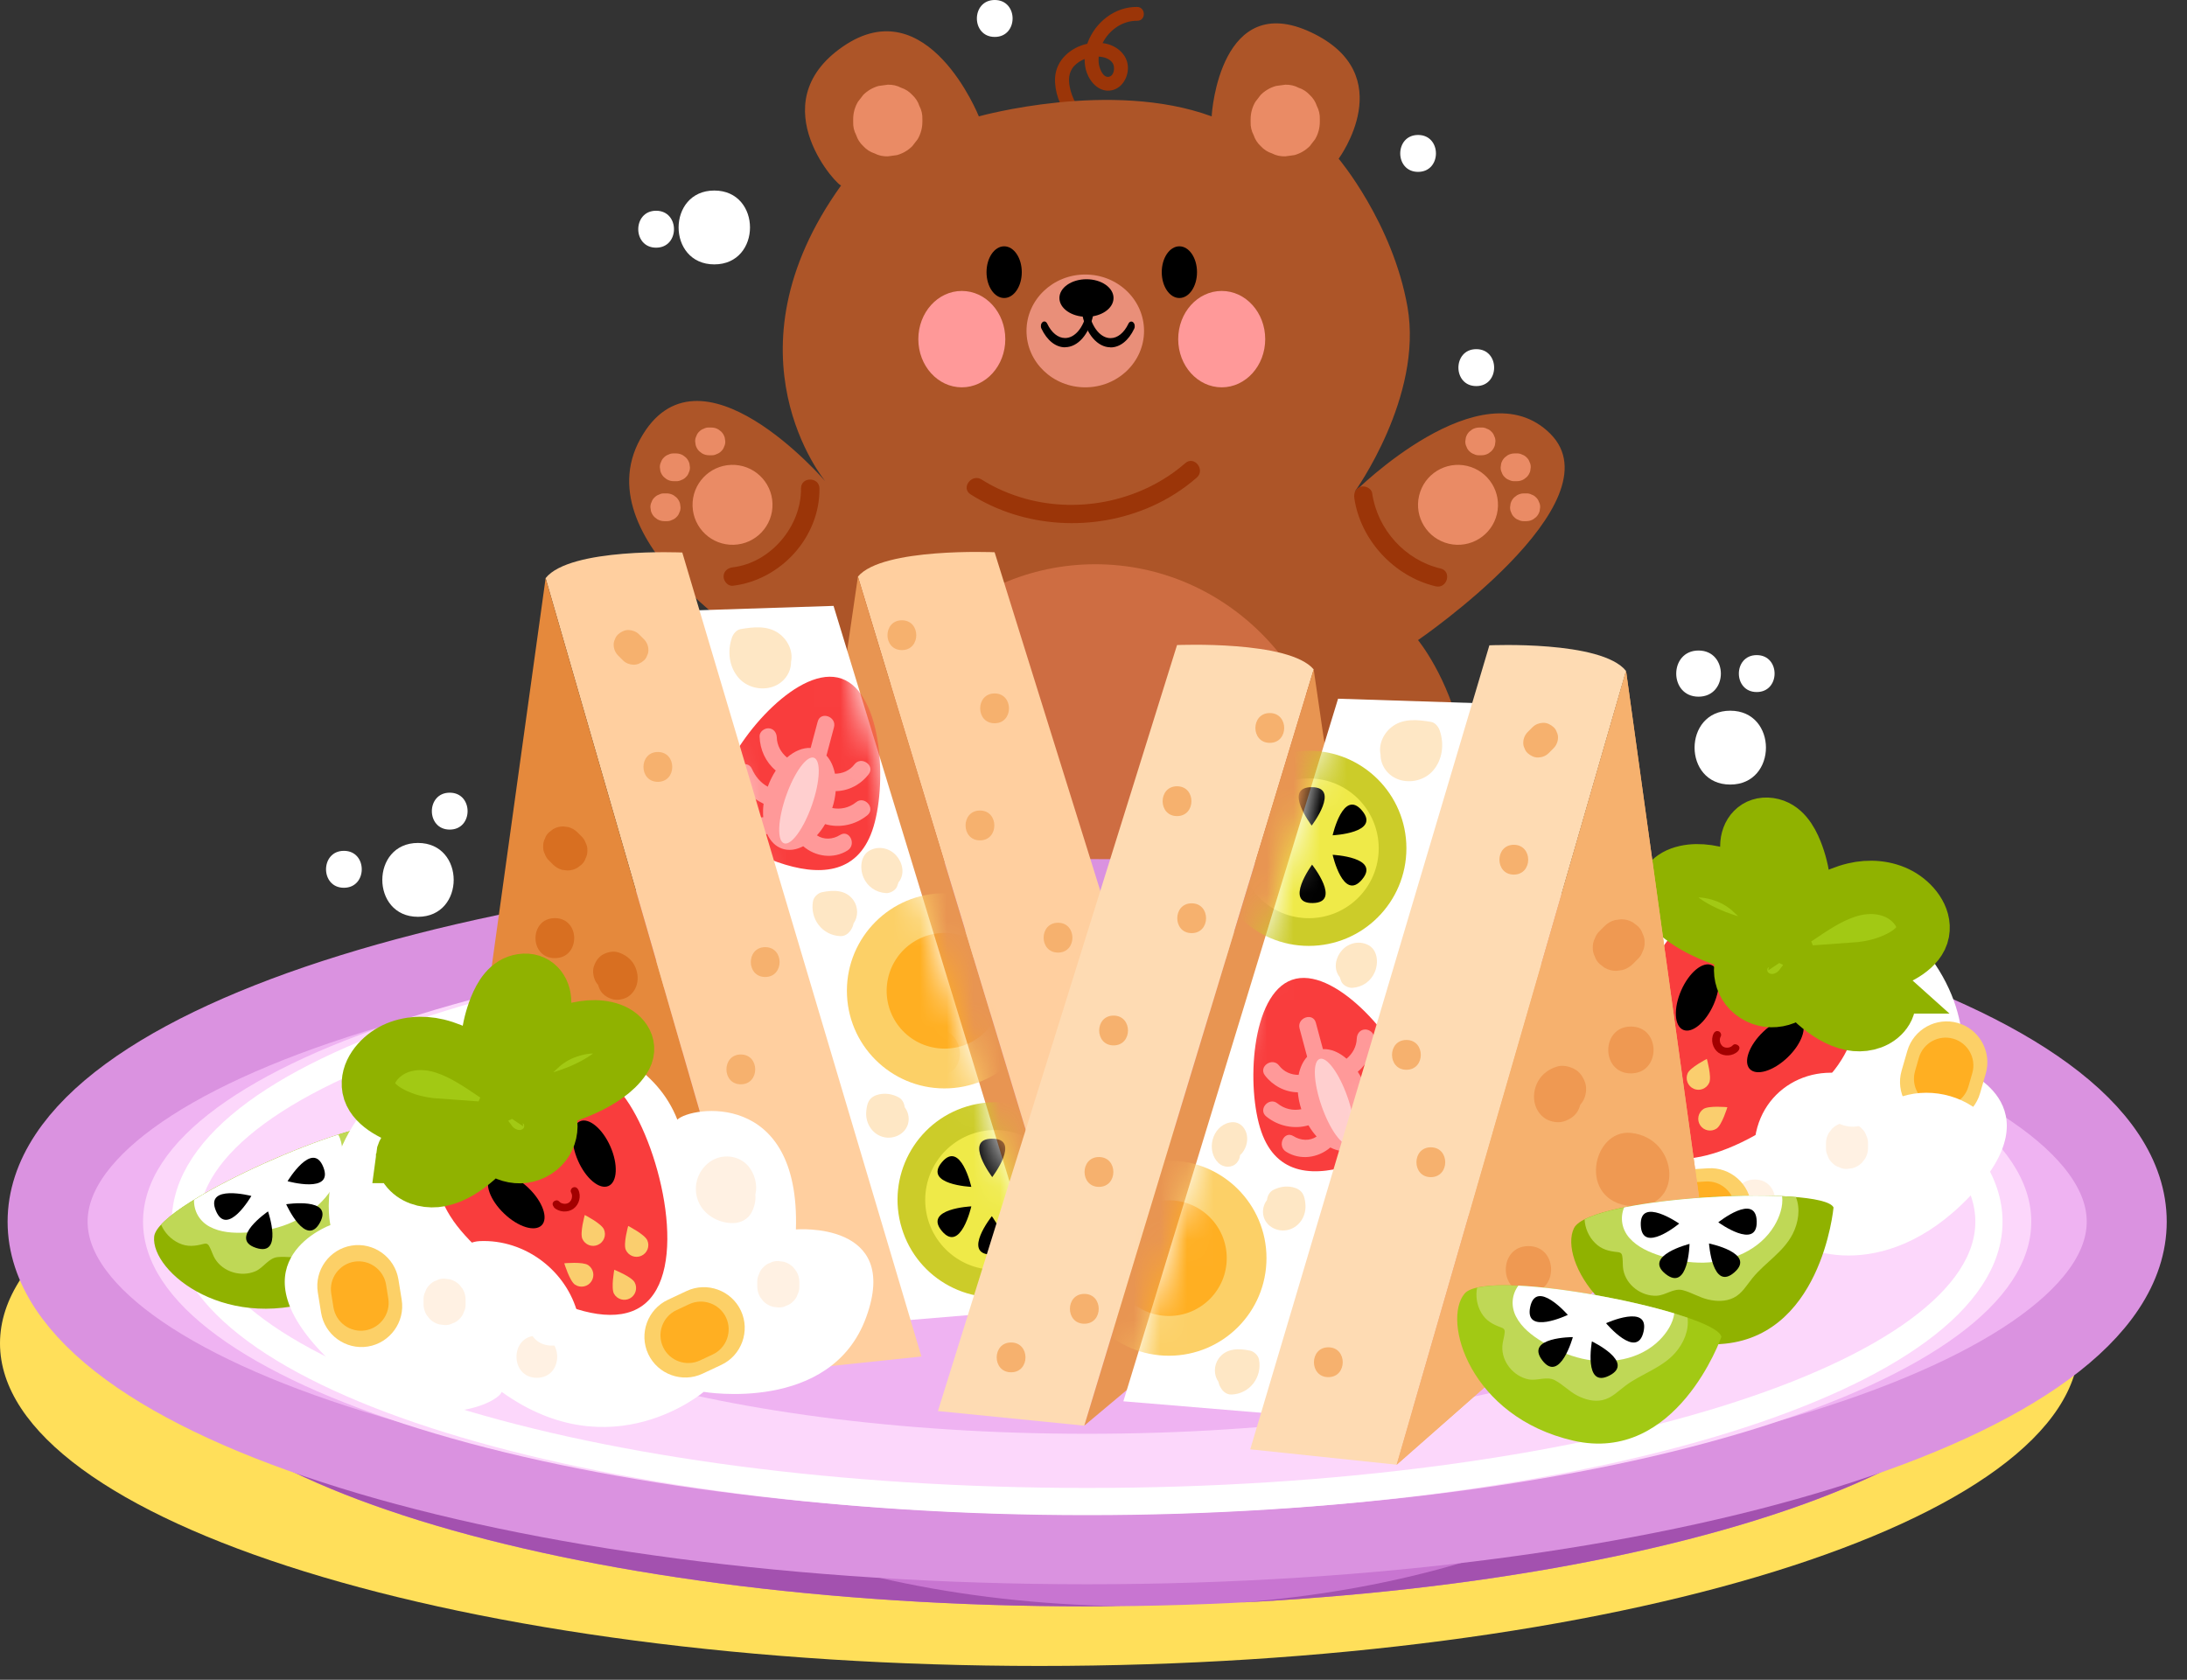 <svg width="82" height="63" viewBox="0 0 82 63" fill="none" xmlns="http://www.w3.org/2000/svg">
<rect x="0" y="0" width="82" height="63" fill="#333333" stroke="none"/>
<path d="M42.636 0.26C41.81 0.248 41.076 0.826 40.788 1.583C40.782 1.602 40.775 1.622 40.768 1.641C40.146 1.776 39.594 2.251 39.559 2.919C39.507 3.918 40.368 5.282 41.516 4.887C41.831 4.78 41.691 4.28 41.374 4.389C40.693 4.623 40.261 3.894 40.127 3.34C40.053 3.028 40.049 2.717 40.279 2.471C40.385 2.358 40.522 2.272 40.667 2.213C40.666 2.391 40.69 2.569 40.752 2.734C40.894 3.118 41.242 3.48 41.689 3.385C42.089 3.3 42.319 2.865 42.288 2.479C42.253 2.043 41.889 1.735 41.481 1.64C41.434 1.629 41.388 1.621 41.341 1.615C41.587 1.127 42.083 0.771 42.639 0.779C42.973 0.785 42.968 0.265 42.634 0.26H42.636ZM41.716 2.362C41.813 2.504 41.786 2.826 41.588 2.878C41.365 2.935 41.237 2.59 41.206 2.431C41.187 2.33 41.185 2.227 41.194 2.123C41.393 2.133 41.604 2.197 41.716 2.363V2.362Z" fill="#9B3508"/>
<path d="M28.965 24.602C28.965 24.602 21.822 20.435 24.005 16.467C26.188 12.499 30.948 18.055 30.948 18.055C30.948 18.055 26.981 13.294 31.544 6.944C31.544 7.143 28.437 3.923 31.61 1.742C34.785 -0.441 36.701 4.365 36.701 4.365C36.701 4.365 41.661 2.976 45.432 4.365C45.432 4.165 45.785 -0.375 49.157 1.212C52.529 2.8 50.192 5.952 50.192 5.952C50.192 5.952 52.215 8.351 52.772 11.507C53.367 14.88 50.788 18.451 50.788 18.451C50.788 18.451 55.549 13.691 58.128 16.268C60.708 18.848 53.168 24.007 53.168 24.007C53.168 24.007 57.732 29.562 52.376 36.109C47.019 42.657 32.337 38.886 29.361 36.109C26.385 33.333 26.186 28.371 28.965 24.602Z" fill="#AD5528"/>
<path d="M41.067 39.482C45.998 39.482 49.995 35.381 49.995 30.322C49.995 25.263 45.998 21.162 41.067 21.162C36.137 21.162 32.14 25.263 32.14 30.322C32.14 35.381 36.137 39.482 41.067 39.482Z" fill="#CE6D42"/>
<path d="M40.692 14.527C41.909 14.527 42.895 13.58 42.895 12.411C42.895 11.243 41.909 10.296 40.692 10.296C39.474 10.296 38.488 11.243 38.488 12.411C38.488 13.58 39.474 14.527 40.692 14.527Z" fill="#E98F79"/>
<path d="M41.751 11.177C41.751 11.567 41.298 11.882 40.737 11.882C40.176 11.882 39.722 11.567 39.722 11.177C39.722 10.788 40.176 10.473 40.737 10.473C41.298 10.473 41.751 10.788 41.751 11.177Z" fill="black"/>
<path d="M39.935 13.026C39.582 13.026 39.26 12.77 39.047 12.323C39.009 12.243 39.026 12.136 39.087 12.084C39.146 12.032 39.225 12.056 39.263 12.136C39.426 12.48 39.672 12.678 39.935 12.678C40.299 12.678 40.622 12.295 40.742 11.726C40.761 11.634 40.832 11.58 40.899 11.606C40.967 11.632 41.007 11.727 40.988 11.819C40.837 12.539 40.413 13.022 39.935 13.022V13.026Z" fill="black"/>
<path d="M41.637 13.026C41.157 13.026 40.735 12.543 40.584 11.823C40.565 11.731 40.605 11.636 40.673 11.61C40.74 11.584 40.811 11.638 40.832 11.729C40.951 12.299 41.275 12.682 41.639 12.682C41.902 12.682 42.146 12.484 42.31 12.14C42.348 12.058 42.428 12.036 42.487 12.088C42.547 12.14 42.565 12.247 42.527 12.327C42.316 12.773 41.992 13.03 41.639 13.03L41.637 13.026Z" fill="black"/>
<path d="M38.311 10.208C38.311 10.743 38.015 11.177 37.65 11.177C37.285 11.177 36.989 10.743 36.989 10.208C36.989 9.673 37.285 9.238 37.65 9.238C38.015 9.238 38.311 9.673 38.311 10.208Z" fill="black"/>
<path d="M36.062 14.527C36.963 14.527 37.693 13.718 37.693 12.72C37.693 11.721 36.963 10.912 36.062 10.912C35.162 10.912 34.432 11.721 34.432 12.72C34.432 13.718 35.162 14.527 36.062 14.527Z" fill="#FF9999"/>
<path d="M43.559 10.208C43.559 10.743 43.855 11.177 44.22 11.177C44.585 11.177 44.881 10.743 44.881 10.208C44.881 9.673 44.585 9.238 44.22 9.238C43.855 9.238 43.559 9.673 43.559 10.208Z" fill="black"/>
<path d="M45.807 14.527C46.708 14.527 47.438 13.718 47.438 12.72C47.438 11.721 46.708 10.912 45.807 10.912C44.907 10.912 44.176 11.721 44.176 12.72C44.176 13.718 44.907 14.527 45.807 14.527Z" fill="#FF9999"/>
<path d="M27.512 20.432C28.34 20.407 28.99 19.715 28.964 18.887C28.939 18.06 28.247 17.41 27.42 17.435C26.592 17.461 25.942 18.152 25.967 18.98C25.993 19.808 26.685 20.458 27.512 20.432Z" fill="#EA8B65"/>
<path d="M25.364 18.658L25.258 18.576C25.177 18.53 25.09 18.505 24.997 18.505H24.908C24.837 18.502 24.77 18.517 24.708 18.55C24.644 18.571 24.588 18.608 24.54 18.658C24.489 18.704 24.453 18.76 24.432 18.826C24.399 18.888 24.386 18.954 24.387 19.026C24.394 19.073 24.399 19.118 24.406 19.165C24.431 19.253 24.476 19.329 24.54 19.393L24.645 19.475C24.727 19.522 24.813 19.546 24.907 19.546H24.995C25.066 19.549 25.134 19.534 25.196 19.501C25.26 19.48 25.315 19.444 25.364 19.393C25.414 19.347 25.45 19.291 25.471 19.226C25.504 19.163 25.518 19.097 25.516 19.025C25.509 18.978 25.504 18.933 25.497 18.886C25.473 18.798 25.428 18.722 25.364 18.658Z" fill="#EA8B65"/>
<path d="M25.717 17.159L25.611 17.077C25.53 17.031 25.444 17.006 25.35 17.006H25.262C25.191 17.003 25.123 17.018 25.061 17.051C24.997 17.072 24.941 17.108 24.893 17.159C24.843 17.205 24.806 17.261 24.786 17.327C24.753 17.389 24.739 17.455 24.741 17.527C24.747 17.574 24.753 17.619 24.76 17.666C24.784 17.754 24.829 17.83 24.893 17.894L24.999 17.976C25.08 18.023 25.166 18.047 25.26 18.047H25.348C25.419 18.05 25.487 18.035 25.549 18.002C25.613 17.981 25.669 17.945 25.717 17.894C25.767 17.848 25.804 17.792 25.824 17.727C25.857 17.664 25.871 17.598 25.869 17.526C25.862 17.479 25.857 17.434 25.85 17.387C25.826 17.299 25.781 17.223 25.717 17.159Z" fill="#EA8B65"/>
<path d="M26.217 16.923C26.252 16.951 26.286 16.976 26.323 17.004C26.404 17.051 26.491 17.075 26.584 17.075H26.672C26.744 17.079 26.811 17.063 26.873 17.03C26.937 17.009 26.993 16.973 27.041 16.923C27.091 16.876 27.128 16.821 27.149 16.755C27.181 16.692 27.195 16.627 27.194 16.554C27.187 16.507 27.181 16.462 27.174 16.416C27.15 16.327 27.105 16.251 27.041 16.187C27.007 16.159 26.972 16.133 26.936 16.106C26.854 16.059 26.768 16.035 26.674 16.035H26.586C26.515 16.031 26.447 16.047 26.385 16.08C26.321 16.1 26.266 16.137 26.217 16.187C26.167 16.234 26.131 16.289 26.11 16.355C26.077 16.417 26.063 16.483 26.065 16.556C26.072 16.602 26.077 16.648 26.084 16.694C26.108 16.782 26.153 16.859 26.217 16.923Z" fill="#EA8B65"/>
<path d="M56.126 19.279C56.316 18.473 55.817 17.665 55.011 17.475C54.205 17.285 53.398 17.784 53.208 18.59C53.017 19.396 53.517 20.203 54.322 20.393C55.128 20.583 55.936 20.084 56.126 19.279Z" fill="#EA8B65"/>
<path d="M56.771 18.658L56.877 18.576C56.958 18.53 57.044 18.505 57.138 18.505H57.226C57.297 18.502 57.365 18.517 57.427 18.55C57.491 18.571 57.547 18.608 57.595 18.658C57.645 18.704 57.681 18.76 57.702 18.826C57.735 18.888 57.749 18.954 57.747 19.026C57.74 19.073 57.735 19.118 57.728 19.165C57.704 19.253 57.659 19.329 57.595 19.393L57.489 19.475C57.408 19.522 57.321 19.546 57.228 19.546H57.14C57.069 19.549 57.001 19.534 56.939 19.501C56.875 19.48 56.819 19.444 56.771 19.393C56.721 19.347 56.684 19.291 56.664 19.226C56.631 19.163 56.617 19.097 56.619 19.025C56.626 18.978 56.631 18.933 56.638 18.886C56.662 18.798 56.707 18.722 56.771 18.658Z" fill="#EA8B65"/>
<path d="M56.418 17.159L56.523 17.077C56.605 17.031 56.691 17.006 56.785 17.006H56.873C56.944 17.003 57.012 17.018 57.074 17.051C57.138 17.072 57.193 17.108 57.242 17.159C57.292 17.205 57.328 17.261 57.349 17.327C57.382 17.389 57.396 17.455 57.394 17.527C57.387 17.574 57.382 17.619 57.375 17.666C57.351 17.754 57.306 17.83 57.242 17.894L57.136 17.976C57.055 18.023 56.968 18.047 56.875 18.047H56.787C56.716 18.05 56.648 18.035 56.586 18.002C56.522 17.981 56.466 17.945 56.418 17.894C56.368 17.848 56.331 17.792 56.31 17.727C56.278 17.664 56.264 17.598 56.266 17.526C56.272 17.479 56.278 17.434 56.285 17.387C56.309 17.299 56.354 17.223 56.418 17.159Z" fill="#EA8B65"/>
<path d="M55.917 16.923C55.883 16.951 55.848 16.976 55.812 17.004C55.73 17.051 55.644 17.075 55.55 17.075H55.462C55.391 17.079 55.324 17.063 55.261 17.03C55.197 17.009 55.142 16.973 55.093 16.923C55.043 16.876 55.007 16.821 54.986 16.755C54.953 16.692 54.939 16.627 54.941 16.554C54.948 16.507 54.953 16.462 54.96 16.416C54.984 16.327 55.029 16.251 55.093 16.187C55.128 16.159 55.163 16.133 55.199 16.106C55.28 16.059 55.367 16.035 55.46 16.035H55.549C55.62 16.031 55.687 16.047 55.749 16.08C55.814 16.1 55.869 16.137 55.917 16.187C55.968 16.234 56.004 16.289 56.025 16.355C56.058 16.417 56.072 16.483 56.07 16.556C56.063 16.602 56.058 16.648 56.051 16.694C56.026 16.782 55.981 16.859 55.917 16.923Z" fill="#EA8B65"/>
<path d="M34.472 3.975C34.42 3.814 34.33 3.676 34.203 3.558C34.086 3.432 33.947 3.342 33.786 3.29C33.632 3.208 33.464 3.172 33.286 3.177C33.172 3.193 33.056 3.208 32.941 3.224C32.721 3.286 32.531 3.397 32.368 3.558C32.301 3.646 32.233 3.733 32.166 3.821C32.048 4.024 31.989 4.242 31.989 4.477V4.566C31.982 4.744 32.02 4.912 32.102 5.066C32.154 5.227 32.244 5.365 32.37 5.483C32.488 5.61 32.626 5.7 32.787 5.752C32.941 5.833 33.109 5.869 33.288 5.864C33.402 5.848 33.518 5.833 33.632 5.817C33.852 5.755 34.042 5.644 34.205 5.483C34.273 5.395 34.34 5.308 34.408 5.22C34.525 5.018 34.584 4.799 34.584 4.564V4.476C34.591 4.297 34.553 4.129 34.472 3.975Z" fill="#EA8B65"/>
<path d="M49.374 3.975C49.322 3.814 49.232 3.676 49.105 3.558C48.988 3.432 48.849 3.342 48.688 3.29C48.534 3.208 48.366 3.172 48.188 3.177C48.074 3.193 47.958 3.208 47.843 3.224C47.623 3.286 47.433 3.397 47.27 3.558L47.068 3.821C46.95 4.024 46.891 4.242 46.891 4.477V4.566C46.884 4.744 46.922 4.912 47.004 5.066C47.056 5.227 47.146 5.365 47.272 5.483C47.39 5.61 47.528 5.7 47.689 5.752C47.843 5.833 48.011 5.869 48.19 5.864L48.534 5.817C48.754 5.755 48.944 5.644 49.107 5.483C49.175 5.395 49.242 5.308 49.31 5.22C49.427 5.018 49.486 4.799 49.486 4.564V4.476C49.493 4.297 49.455 4.129 49.374 3.975Z" fill="#EA8B65"/>
<path d="M44.44 17.371C42.833 18.775 40.507 19.273 38.453 18.706C37.873 18.545 37.314 18.308 36.805 17.985C36.431 17.748 36.016 18.302 36.391 18.541C38.4 19.814 41.01 19.957 43.176 18.993C43.791 18.72 44.365 18.356 44.871 17.913C45.207 17.62 44.776 17.077 44.44 17.371Z" fill="#9B3508"/>
<path d="M30.033 18.32C30.048 19.734 28.899 21.107 27.476 21.277C27.291 21.299 27.13 21.42 27.13 21.623C27.13 21.793 27.289 21.991 27.476 21.969C29.271 21.756 30.744 20.146 30.725 18.32C30.72 17.875 30.028 17.873 30.033 18.32Z" fill="#9B3508"/>
<path d="M54.015 21.323C52.677 21.006 51.645 19.855 51.448 18.496C51.422 18.311 51.186 18.209 51.022 18.254C50.823 18.309 50.753 18.494 50.779 18.68C51.008 20.26 52.28 21.624 53.83 21.99C54.263 22.092 54.448 21.425 54.013 21.321L54.015 21.323Z" fill="#9B3508"/>
<g style="mix-blend-mode:multiply">
<path d="M38.978 62.482C60.505 62.482 77.956 57.065 77.956 50.383C77.956 43.7 60.505 38.283 38.978 38.283C17.451 38.283 0 43.7 0 50.383C0 57.065 17.451 62.482 38.978 62.482Z" fill="#FFDF5A"/>
</g>
<path d="M40.763 60.247C60.313 60.247 76.162 55.327 76.162 49.257C76.162 43.188 60.313 38.268 40.763 38.268C21.212 38.268 5.363 43.188 5.363 49.257C5.363 55.327 21.212 60.247 40.763 60.247Z" fill="#C875D1"/>
<path d="M20 49.257C20 43.318 29.785 38.48 42.014 38.275C41.599 38.269 41.182 38.268 40.763 38.268C21.212 38.268 5.363 43.188 5.363 49.257C5.363 55.327 21.212 60.247 40.763 60.247C41.182 60.247 41.599 60.243 42.014 60.24C29.785 60.036 20 55.197 20 49.257Z" fill="#A351AF"/>
<path d="M46.553 38.415C57.38 39.274 65.642 43.801 65.642 49.258C65.642 54.714 57.382 59.241 46.553 60.1C63.349 59.241 76.164 54.714 76.164 49.258C76.164 43.801 63.349 39.274 46.553 38.415Z" fill="#A351AF"/>
<path d="M40.763 57.918C62.289 57.918 79.74 52.501 79.74 45.819C79.74 39.137 62.289 33.72 40.763 33.72C19.236 33.72 1.785 39.137 1.785 45.819C1.785 52.501 19.236 57.918 40.763 57.918Z" fill="#EFB3F2"/>
<path d="M40.763 57.918C62.289 57.918 79.74 52.501 79.74 45.819C79.74 39.137 62.289 33.72 40.763 33.72C19.236 33.72 1.785 39.137 1.785 45.819C1.785 52.501 19.236 57.918 40.763 57.918Z" stroke="#DA92E0" stroke-width="3" stroke-miterlimit="10"/>
<path d="M40.763 56.808C60.313 56.808 76.162 51.888 76.162 45.819C76.162 39.749 60.313 34.829 40.763 34.829C21.212 34.829 5.363 39.749 5.363 45.819C5.363 51.888 21.212 56.808 40.763 56.808Z" fill="#FCD7FB"/>
<path d="M40.763 53.775C54.917 53.775 66.391 50.213 66.391 45.819C66.391 41.425 54.917 37.862 40.763 37.862C26.608 37.862 15.134 41.425 15.134 45.819C15.134 50.213 26.608 53.775 40.763 53.775Z" fill="#EFB3F2"/>
<path d="M40.763 56.316C59.436 56.316 74.574 51.616 74.574 45.819C74.574 40.023 59.436 35.323 40.763 35.323C22.089 35.323 6.951 40.023 6.951 45.819C6.951 51.616 22.089 56.316 40.763 56.316Z" stroke="white" stroke-width="1.02" stroke-miterlimit="10"/>
<path d="M56.078 40.256C56.078 40.256 52.126 39.927 53.444 43.548C54.761 47.17 59.536 46.348 59.536 46.348C59.536 46.348 62.993 49.312 67.11 46.348C67.274 46.841 70.567 48.323 73.861 44.866C77.154 41.409 73.532 40.091 73.532 40.091C73.532 40.091 74.19 37.292 71.226 34.657C68.263 32.022 62.006 32.351 60.524 36.139C60.031 35.645 55.914 34.986 56.078 40.256Z" fill="white"/>
<path d="M68.927 39.926C70.26 38.024 69.225 36.41 67.435 35.155C65.643 33.902 63.774 33.481 62.442 35.384C61.109 37.286 60.062 41.872 61.854 43.127C63.645 44.381 67.596 41.829 68.929 39.926H68.927Z" fill="#F93D3D"/>
<path d="M70.487 37.016C70.191 36.75 69.857 36.526 69.499 36.353C69.891 36.325 70.281 36.261 70.658 36.139C71.193 35.964 71.978 35.579 72.09 34.965C72.199 34.373 71.723 33.819 71.242 33.552C70.717 33.263 70.087 33.218 69.511 33.356C68.813 33.524 68.198 33.912 67.608 34.309C67.722 33.507 67.636 32.683 67.333 31.925C67.156 31.482 66.871 30.995 66.353 30.921C65.83 30.845 65.498 31.234 65.496 31.733C65.496 32.079 65.565 32.43 65.607 32.775C65.636 33.01 65.664 33.244 65.693 33.479C65.39 33.196 65.03 32.974 64.636 32.837C64.13 32.66 63.51 32.576 62.996 32.763C62.51 32.941 62.198 33.408 62.518 33.885C62.844 34.369 63.417 34.717 63.934 34.961C64.478 35.218 65.058 35.385 65.64 35.536C65.136 35.969 65.127 36.81 65.678 37.257C66.28 37.742 67.101 37.537 67.527 36.966C67.641 37.234 67.837 37.465 68.062 37.66C68.444 37.993 68.91 38.304 69.414 38.403C69.819 38.483 70.281 38.396 70.582 38.1C70.735 37.951 70.851 37.74 70.825 37.52C70.799 37.307 70.636 37.153 70.484 37.016H70.487Z" fill="#A2C914"/>
<path d="M64.25 37.677C63.955 38.347 63.445 38.771 63.109 38.624C62.773 38.477 62.742 37.814 63.036 37.144C63.33 36.474 63.841 36.05 64.177 36.197C64.513 36.344 64.544 37.007 64.25 37.677Z" fill="black"/>
<path d="M67.025 39.658C66.497 40.165 65.863 40.361 65.609 40.096C65.356 39.831 65.579 39.206 66.107 38.701C66.635 38.193 67.269 37.998 67.523 38.263C67.776 38.528 67.553 39.152 67.025 39.658Z" fill="black"/>
<path d="M65.179 39.22C65.133 39.166 65.032 39.14 64.977 39.197C64.959 39.215 64.942 39.23 64.923 39.244C64.918 39.248 64.901 39.256 64.904 39.256C64.899 39.26 64.894 39.261 64.888 39.263C64.878 39.268 64.866 39.274 64.856 39.277C64.852 39.277 64.849 39.279 64.847 39.281C64.824 39.286 64.804 39.291 64.781 39.293C64.776 39.293 64.74 39.293 64.771 39.293C64.759 39.293 64.746 39.293 64.734 39.293C64.724 39.293 64.715 39.291 64.705 39.289C64.701 39.289 64.684 39.284 64.679 39.284C64.674 39.282 64.667 39.281 64.667 39.281C64.655 39.277 64.644 39.272 64.634 39.268C64.627 39.265 64.598 39.246 64.625 39.265C64.615 39.258 64.605 39.253 64.596 39.246C64.587 39.239 64.579 39.232 64.572 39.225C64.572 39.225 64.568 39.222 64.567 39.22C64.551 39.204 64.539 39.187 64.527 39.168C64.525 39.166 64.527 39.166 64.523 39.164C64.523 39.164 64.523 39.164 64.521 39.159C64.516 39.149 64.511 39.139 64.506 39.127C64.502 39.118 64.499 39.111 64.497 39.102C64.497 39.102 64.494 39.09 64.492 39.081C64.487 39.059 64.485 39.038 64.483 39.016C64.483 39.016 64.483 39.016 64.483 39.012C64.483 39 64.483 38.988 64.485 38.976C64.485 38.964 64.489 38.952 64.49 38.94C64.487 38.971 64.49 38.938 64.494 38.929C64.501 38.907 64.511 38.884 64.521 38.863C64.556 38.796 64.504 38.699 64.437 38.678C64.355 38.652 64.288 38.69 64.251 38.763C64.13 39.002 64.215 39.324 64.43 39.48C64.646 39.635 64.977 39.615 65.165 39.424C65.219 39.371 65.243 39.284 65.188 39.222L65.179 39.22Z" fill="#A30000"/>
<path d="M62.458 41.018C62.359 41.242 62.1 41.344 61.876 41.245C61.653 41.146 61.551 40.887 61.65 40.663C61.748 40.44 62.368 40.125 62.368 40.125C62.368 40.125 62.557 40.795 62.458 41.018Z" fill="#FACE6E"/>
<path d="M64.362 42.327C64.16 42.462 63.885 42.409 63.749 42.206C63.614 42.004 63.668 41.728 63.871 41.593C64.073 41.458 64.766 41.526 64.766 41.526C64.766 41.526 64.565 42.192 64.362 42.327Z" fill="#FACE6E"/>
<path d="M62.899 42.667C62.782 42.88 62.513 42.958 62.299 42.84C62.084 42.722 62.008 42.454 62.126 42.239C62.243 42.026 62.889 41.769 62.889 41.769C62.889 41.769 63.017 42.452 62.899 42.667Z" fill="#FACE6E"/>
<path d="M64.087 40.608C63.988 40.831 63.728 40.934 63.505 40.835C63.282 40.736 63.18 40.477 63.278 40.253C63.377 40.03 63.997 39.715 63.997 39.715C63.997 39.715 64.186 40.385 64.087 40.608Z" fill="#FACE6E"/>
<path d="M70.487 37.016C70.191 36.75 69.857 36.526 69.499 36.353C69.891 36.325 70.281 36.261 70.658 36.139C71.193 35.964 71.978 35.579 72.09 34.965C72.199 34.373 71.723 33.819 71.242 33.552C70.717 33.263 70.087 33.218 69.511 33.356C68.813 33.524 68.198 33.912 67.608 34.309C67.722 33.507 67.636 32.683 67.333 31.925C67.156 31.482 66.871 30.995 66.353 30.921C65.83 30.845 65.498 31.234 65.496 31.733C65.496 32.079 65.565 32.43 65.607 32.775C65.636 33.01 65.664 33.244 65.693 33.479C65.39 33.196 65.03 32.974 64.636 32.837C64.13 32.66 63.51 32.576 62.996 32.763C62.51 32.941 62.198 33.408 62.518 33.885C62.844 34.369 63.417 34.717 63.934 34.961C64.478 35.218 65.058 35.385 65.64 35.536C65.136 35.969 65.127 36.81 65.678 37.257C66.28 37.742 67.101 37.537 67.527 36.966C67.641 37.234 67.837 37.465 68.062 37.66C68.444 37.993 68.91 38.304 69.414 38.403C69.819 38.483 70.281 38.396 70.582 38.1C70.735 37.951 70.851 37.74 70.825 37.52C70.799 37.307 70.636 37.153 70.484 37.016H70.487Z" stroke="#90B200" stroke-width="2" stroke-miterlimit="10"/>
<path d="M57.46 41.926C57.429 41.827 57.374 41.742 57.297 41.671C57.226 41.593 57.142 41.54 57.043 41.509C56.949 41.459 56.847 41.436 56.738 41.441L56.529 41.469C56.395 41.507 56.279 41.575 56.181 41.671C56.139 41.725 56.098 41.779 56.058 41.831C55.987 41.954 55.95 42.087 55.95 42.229V42.393C55.947 42.502 55.97 42.603 56.018 42.698C56.049 42.797 56.105 42.882 56.181 42.953C56.252 43.03 56.337 43.084 56.435 43.115C56.529 43.165 56.631 43.188 56.74 43.183L56.949 43.155C57.083 43.117 57.199 43.049 57.297 42.953C57.339 42.899 57.38 42.845 57.42 42.793C57.491 42.67 57.528 42.537 57.528 42.395V42.231C57.531 42.121 57.509 42.021 57.46 41.926Z" fill="#FFF1E3"/>
<path d="M59.286 37.707C58.848 37.404 58.218 37.47 57.869 37.877C57.628 38.157 57.51 38.581 57.6 38.945C57.581 39.175 57.63 39.404 57.747 39.627C57.876 39.873 58.159 40.015 58.429 40.018C58.933 40.025 59.453 39.76 59.691 39.305C59.984 38.744 59.804 38.064 59.286 37.706V37.707Z" fill="#FFF1E3"/>
<path d="M69.973 42.584C69.942 42.485 69.886 42.401 69.81 42.33C69.739 42.252 69.654 42.198 69.556 42.167C69.462 42.117 69.36 42.094 69.251 42.099C69.182 42.108 69.111 42.118 69.042 42.127C68.908 42.165 68.792 42.233 68.694 42.33C68.652 42.383 68.611 42.437 68.571 42.489C68.5 42.612 68.463 42.745 68.463 42.887V43.051C68.46 43.161 68.483 43.261 68.531 43.356C68.562 43.455 68.618 43.54 68.694 43.611C68.765 43.689 68.85 43.742 68.948 43.773C69.042 43.824 69.144 43.846 69.253 43.841C69.322 43.832 69.393 43.822 69.462 43.813C69.596 43.775 69.712 43.708 69.81 43.611C69.852 43.557 69.893 43.503 69.933 43.451C70.004 43.328 70.041 43.195 70.041 43.053V42.889C70.044 42.78 70.022 42.679 69.973 42.584Z" fill="#FFF1E3"/>
<path d="M65.794 44.238C64.778 44.238 64.776 45.819 65.794 45.819C66.812 45.819 66.812 44.238 65.794 44.238Z" fill="#FFF1E3"/>
<path d="M71.299 40.157L71.514 39.412C71.748 38.604 72.601 38.133 73.409 38.367C74.218 38.6 74.689 39.454 74.455 40.262L74.24 41.007C74.007 41.815 73.153 42.286 72.345 42.052C71.536 41.819 71.066 40.965 71.299 40.157Z" fill="#FCD067"/>
<path d="M71.803 40.174L71.948 39.668C72.108 39.118 72.688 38.798 73.238 38.957C73.788 39.116 74.109 39.696 73.95 40.247L73.804 40.752C73.645 41.303 73.065 41.623 72.514 41.464C71.964 41.304 71.644 40.724 71.803 40.174Z" fill="#FFAF22"/>
<path d="M63.268 43.865L64.04 43.817C64.88 43.763 65.612 44.407 65.664 45.248C65.718 46.088 65.074 46.82 64.232 46.872L63.46 46.921C62.621 46.974 61.888 46.33 61.836 45.489C61.783 44.649 62.427 43.917 63.268 43.865Z" fill="#FCD067"/>
<path d="M63.422 44.345L63.948 44.312C64.52 44.275 65.018 44.713 65.053 45.286C65.089 45.858 64.651 46.356 64.078 46.391L63.552 46.424C62.981 46.46 62.482 46.022 62.447 45.449C62.411 44.878 62.849 44.379 63.422 44.345Z" fill="#FFAF22"/>
<path d="M74.623 42.104C73.86 41.133 72.483 40.755 71.318 41.122C70.153 41.489 70.652 43.328 71.824 42.959C72.409 42.774 72.906 42.977 73.276 43.451C73.595 43.856 74.289 43.783 74.623 43.451C75.023 43.051 74.942 42.511 74.623 42.104Z" fill="white"/>
<path d="M69.923 40.503C67.974 39.66 65.835 40.863 65.773 43.055C65.739 44.281 67.643 44.281 67.677 43.055C67.695 42.425 68.322 41.869 68.962 42.148C69.433 42.352 69.983 42.288 70.264 41.807C70.499 41.405 70.397 40.709 69.923 40.503Z" fill="white"/>
<path d="M14.642 42.281C13.981 41.62 5.912 45.058 5.78 46.38C5.649 47.703 8.557 50.083 12.262 48.629C15.965 47.175 14.642 42.281 14.642 42.281Z" fill="#90B200"/>
<path d="M6.04 45.93C6.168 46.231 6.409 46.486 6.712 46.626C7.03 46.773 7.307 46.738 7.634 46.653C7.782 46.615 7.82 46.683 7.88 46.809C7.943 46.939 7.984 47.081 8.059 47.206C8.36 47.706 9.042 47.907 9.573 47.68C9.885 47.547 10.062 47.185 10.411 47.148C10.749 47.114 11.088 47.192 11.428 47.148C11.749 47.107 12.072 46.998 12.298 46.755C12.546 46.492 12.593 46.138 12.707 45.81C12.951 45.106 13.457 44.505 13.545 43.745C13.6 43.278 13.498 42.755 13.178 42.403C10.989 43.009 7.079 44.804 6.038 45.93H6.04Z" fill="#BFD856"/>
<path d="M7.858 46.005C8.266 46.226 8.751 46.252 9.205 46.228C9.747 46.2 10.29 46.107 10.796 45.906C11.751 45.527 12.603 44.734 12.797 43.688C12.866 43.32 12.861 42.892 12.686 42.553C11.047 43.074 8.762 44.085 7.276 44.999C7.261 45.42 7.48 45.802 7.86 46.007L7.858 46.005Z" fill="white"/>
<path d="M10.782 44.301C10.782 44.301 11.717 42.75 12.122 43.77C12.527 44.791 10.782 44.301 10.782 44.301Z" fill="black"/>
<path d="M10.73 45.165C10.73 45.165 11.472 46.817 11.997 45.852C12.52 44.886 10.73 45.165 10.73 45.165Z" fill="black"/>
<path d="M10.05 45.434C10.05 45.434 10.638 47.148 9.596 46.801C8.554 46.457 10.05 45.434 10.05 45.434Z" fill="black"/>
<path d="M9.425 44.854C9.425 44.854 7.671 44.397 8.095 45.41C8.519 46.422 9.425 44.854 9.425 44.854Z" fill="black"/>
<path d="M32.167 21.626C33.081 20.528 37.292 20.712 37.292 20.712L46.257 49.441L40.768 49.99L32.167 21.626Z" fill="#FFCF9F"/>
<path d="M29.423 40.473L40.768 49.99L32.167 21.626L29.423 40.473Z" fill="#E89552"/>
<path d="M25.58 22.907L31.253 22.724L39.305 49.074L32.718 49.623L25.58 22.907Z" fill="white"/>
<path d="M39.67 34.608C40.389 34.608 40.39 35.727 39.67 35.727C38.95 35.727 38.95 34.608 39.67 34.608Z" fill="#F6B16E"/>
<path d="M37.292 26.008C38.01 26.008 38.012 27.126 37.292 27.126C36.571 27.126 36.571 26.008 37.292 26.008Z" fill="#F6B16E"/>
<path d="M33.816 23.264C34.534 23.264 34.536 24.382 33.816 24.382C33.095 24.382 33.095 23.264 33.816 23.264Z" fill="#F6B16E"/>
<path d="M36.743 30.399C37.461 30.399 37.463 31.518 36.743 31.518C36.023 31.518 36.023 30.399 36.743 30.399Z" fill="#F6B16E"/>
<path d="M34.927 39.845C34.939 39.952 34.982 40.058 35.058 40.141C35.235 40.335 35.555 40.316 35.735 40.141C36.213 39.68 35.983 38.758 35.316 38.621C35.096 38.576 34.903 38.654 34.776 38.841C34.569 39.149 34.658 39.601 34.927 39.845Z" fill="#FEE7C5"/>
<mask id="mask0_918_9320" style="mask-type:luminance" maskUnits="userSpaceOnUse" x="25" y="22" width="15" height="28">
<path d="M25.58 22.907L31.253 22.724L39.305 49.074L32.718 49.623L25.58 22.907Z" fill="white"/>
</mask>
<g mask="url(#mask0_918_9320)">
<path d="M27.105 29.199C26.532 30.842 27.605 31.794 29.151 32.334C30.697 32.874 32.131 32.796 32.704 31.153C33.277 29.51 33.1 25.992 31.554 25.452C30.008 24.912 27.68 27.556 27.105 29.199Z" fill="#F93D3D"/>
<path d="M27.649 30.242C27.884 30.566 28.234 30.712 28.617 30.649C28.604 30.49 28.608 30.32 28.63 30.145C28.177 29.926 27.822 29.586 27.614 29.122C27.445 28.741 28.028 28.459 28.196 28.842C28.32 29.121 28.518 29.358 28.786 29.505C28.868 29.283 28.97 29.079 29.087 28.899C28.707 28.579 28.494 28.12 28.48 27.616C28.475 27.441 28.662 27.305 28.824 27.315C29.013 27.327 29.12 27.485 29.125 27.66C29.134 27.956 29.283 28.226 29.508 28.411C29.789 28.169 30.099 28.037 30.395 28.052C30.483 27.722 30.571 27.391 30.659 27.062C30.767 26.661 31.378 26.875 31.27 27.275C31.175 27.63 31.082 27.983 30.987 28.338C31.142 28.508 31.251 28.743 31.305 29.018C31.589 29.018 31.857 28.904 32.037 28.669C32.288 28.34 32.823 28.705 32.569 29.038C32.275 29.424 31.817 29.666 31.334 29.671C31.317 29.877 31.274 30.092 31.205 30.306C31.518 30.367 31.837 30.299 32.098 30.088C32.422 29.829 32.842 30.319 32.517 30.58C32.07 30.94 31.482 31.067 30.936 30.909C30.845 31.067 30.741 31.207 30.63 31.33C30.89 31.506 31.229 31.484 31.497 31.316C31.85 31.094 32.127 31.679 31.778 31.897C31.248 32.23 30.575 32.133 30.116 31.738C29.851 31.877 29.574 31.916 29.321 31.828C29.074 31.742 28.885 31.546 28.764 31.281C28.16 31.407 27.517 31.167 27.152 30.663C26.91 30.329 27.399 29.905 27.644 30.244L27.649 30.242Z" fill="#FF9999"/>
<path d="M29.472 29.854C29.162 30.741 29.129 31.535 29.397 31.629C29.666 31.722 30.133 31.08 30.443 30.194C30.753 29.307 30.786 28.513 30.517 28.419C30.249 28.326 29.782 28.968 29.472 29.854Z" fill="#FFCFCF"/>
<path d="M35.586 40.817C37.605 40.721 39.165 39.008 39.069 36.989C38.974 34.97 37.26 33.41 35.241 33.505C33.222 33.6 31.663 35.314 31.758 37.333C31.853 39.352 33.567 40.912 35.586 40.817Z" fill="#FCD067"/>
<path d="M33.292 36.709C33.043 37.881 33.791 39.032 34.963 39.281C36.135 39.531 37.286 38.783 37.535 37.611C37.785 36.439 37.037 35.288 35.865 35.038C34.693 34.789 33.542 35.537 33.292 36.709Z" fill="#FFAF22"/>
<path d="M38.379 48.501C40.312 47.912 41.402 45.867 40.813 43.934C40.224 42 38.18 40.91 36.246 41.499C34.312 42.088 33.222 44.133 33.812 46.066C34.4 48 36.445 49.09 38.379 48.501Z" fill="#CCCC29"/>
<path d="M37.311 47.624C38.758 47.624 39.932 46.45 39.932 45.003C39.932 43.555 38.758 42.382 37.311 42.382C35.863 42.382 34.69 43.555 34.69 45.003C34.69 46.45 35.863 47.624 37.311 47.624Z" fill="#EFEA48"/>
<path d="M37.203 44.147C37.203 44.147 38.301 42.707 37.203 42.707C36.106 42.707 37.203 44.147 37.203 44.147Z" fill="black"/>
<path d="M36.419 44.514C36.419 44.514 34.61 44.431 35.315 43.59C36.019 42.748 36.419 44.514 36.419 44.514Z" fill="black"/>
<path d="M36.419 45.245C36.419 45.245 34.61 45.328 35.315 46.17C36.019 47.011 36.419 45.245 36.419 45.245Z" fill="black"/>
<path d="M37.188 45.613C37.188 45.613 38.258 47.076 37.16 47.054C36.062 47.033 37.188 45.613 37.188 45.613Z" fill="black"/>
</g>
<path d="M20.457 21.683C21.373 20.53 25.582 20.722 25.582 20.722L34.548 50.876L29.058 51.452L20.457 21.683Z" fill="#FFCF9F"/>
<path d="M17.712 41.465L29.058 51.452L20.458 21.683L17.712 41.465Z" fill="#E5893C"/>
<path d="M20.274 39.011C21.73 38.865 22.287 41.573 20.274 41.756C18.261 41.94 18.444 39.194 20.274 39.011Z" fill="#EF9952"/>
<path d="M24.117 43.255C25.248 43.255 25.249 45.012 24.117 45.012C22.985 45.012 22.985 43.255 24.117 43.255Z" fill="#EF9952"/>
<path d="M20.43 31.456C20.459 31.362 20.511 31.282 20.586 31.215L20.738 31.097C20.856 31.03 20.982 30.995 21.117 30.995C21.183 31.004 21.25 31.012 21.316 31.021C21.442 31.057 21.553 31.122 21.647 31.213C21.699 31.265 21.751 31.317 21.803 31.369C21.875 31.437 21.927 31.518 21.958 31.61C22.005 31.7 22.028 31.795 22.023 31.899C22.026 32.003 22.005 32.098 21.958 32.188C21.929 32.281 21.877 32.361 21.803 32.428C21.752 32.468 21.702 32.506 21.65 32.546C21.532 32.614 21.406 32.648 21.271 32.648L21.072 32.622C20.946 32.586 20.835 32.522 20.741 32.43C20.689 32.378 20.637 32.326 20.586 32.275C20.513 32.207 20.461 32.126 20.43 32.034C20.383 31.944 20.36 31.849 20.366 31.745C20.362 31.641 20.383 31.546 20.43 31.456Z" fill="#D86F21"/>
<path d="M22.267 36.245C22.326 36.064 22.438 35.889 22.611 35.797C22.784 35.705 22.997 35.658 23.189 35.721C23.437 35.802 23.648 35.955 23.778 36.185C23.904 36.412 23.948 36.696 23.87 36.947C23.813 37.13 23.693 37.296 23.525 37.395C23.364 37.488 23.127 37.528 22.947 37.471C22.765 37.412 22.59 37.3 22.499 37.127C22.466 37.066 22.442 37 22.422 36.934C22.393 36.901 22.365 36.865 22.341 36.825C22.248 36.664 22.208 36.427 22.265 36.247L22.267 36.245Z" fill="#D86F21"/>
<path d="M20.804 34.435C21.77 34.435 21.772 35.935 20.804 35.935C19.836 35.935 19.836 34.435 20.804 34.435Z" fill="#D86F21"/>
<path d="M31.619 47.052C32.337 47.052 32.339 48.17 31.619 48.17C30.898 48.17 30.898 47.052 31.619 47.052Z" fill="#F6B16E"/>
<path d="M27.777 39.549C28.495 39.549 28.497 40.667 27.777 40.667C27.057 40.667 27.057 39.549 27.777 39.549Z" fill="#F6B16E"/>
<path d="M28.691 35.523C29.41 35.523 29.411 36.642 28.691 36.642C27.971 36.642 27.971 35.523 28.691 35.523Z" fill="#F6B16E"/>
<path d="M23.058 23.974C23.08 23.904 23.119 23.844 23.174 23.794C23.281 23.697 23.42 23.624 23.569 23.629C23.718 23.636 23.856 23.686 23.963 23.794C24.024 23.854 24.084 23.915 24.147 23.977C24.249 24.079 24.311 24.228 24.311 24.372C24.315 24.448 24.297 24.521 24.263 24.587C24.24 24.656 24.202 24.716 24.147 24.767C24.04 24.863 23.901 24.936 23.752 24.931C23.603 24.924 23.465 24.874 23.357 24.767L23.174 24.583C23.072 24.481 23.009 24.332 23.009 24.188C23.006 24.112 23.023 24.04 23.058 23.974Z" fill="#F6B16E"/>
<path d="M24.666 28.204C25.385 28.204 25.386 29.323 24.666 29.323C23.946 29.323 23.946 28.204 24.666 28.204Z" fill="#F6B16E"/>
<path d="M40.768 45.049C41.486 45.049 41.488 46.167 40.768 46.167C40.048 46.167 40.048 45.049 40.768 45.049Z" fill="#F6B16E"/>
<path d="M43.514 46.868C44.232 46.868 44.234 47.986 43.514 47.986C42.793 47.986 42.793 46.868 43.514 46.868Z" fill="#F6B16E"/>
<path d="M40.219 39.914C40.938 39.914 40.939 41.032 40.219 41.032C39.499 41.032 39.499 39.914 40.219 39.914Z" fill="#F6B16E"/>
<path d="M27.438 23.928C27.488 23.779 27.606 23.622 27.772 23.594C28.243 23.514 28.762 23.455 29.181 23.741C29.524 23.975 29.747 24.406 29.66 24.823C29.662 25.242 29.384 25.621 28.968 25.759C28.523 25.908 27.997 25.775 27.689 25.419C27.337 25.01 27.268 24.432 27.438 23.93V23.928Z" fill="#FEE7C5"/>
<path d="M32.645 31.878C32.971 31.725 33.35 31.812 33.594 32.075C33.834 32.335 33.933 32.745 33.72 33.053C33.712 33.065 33.701 33.076 33.692 33.088C33.675 33.143 33.654 33.2 33.63 33.259C33.568 33.401 33.367 33.507 33.216 33.496C32.837 33.47 32.522 33.254 32.373 32.903C32.228 32.558 32.263 32.056 32.645 31.878Z" fill="#FEE7C5"/>
<path d="M32.481 41.662C32.496 41.536 32.514 41.403 32.579 41.292C32.662 41.15 32.813 41.075 32.969 41.042C33.22 40.992 33.459 41.034 33.685 41.15C33.822 41.219 33.904 41.371 33.919 41.52C34.018 41.655 34.075 41.818 34.07 41.988C34.056 42.481 33.54 42.77 33.092 42.637C32.676 42.514 32.432 42.086 32.482 41.664L32.481 41.662Z" fill="#FEE7C5"/>
<path d="M31.504 35.11C31.731 35.12 31.887 34.947 31.967 34.758C31.984 34.717 31.996 34.675 32.005 34.632C32.183 34.383 32.183 34.024 31.998 33.761C31.719 33.367 31.246 33.372 30.817 33.463C30.666 33.495 30.511 33.645 30.483 33.797C30.362 34.459 30.824 35.077 31.504 35.11Z" fill="#FEE7C5"/>
<path d="M49.256 25.107C48.34 24.01 44.132 24.193 44.132 24.193L35.166 52.922L40.655 53.471L49.256 25.107Z" fill="#FEDBB3"/>
<path d="M52 43.955L40.655 53.469L49.256 25.107L52 43.955Z" fill="#E89552"/>
<path d="M55.843 26.387L50.17 26.205L42.12 52.556L48.707 53.104L55.843 26.387Z" fill="white"/>
<path d="M41.753 38.09C41.034 38.09 41.033 39.208 41.753 39.208C42.473 39.208 42.473 38.09 41.753 38.09Z" fill="#F6B16E"/>
<path d="M44.132 29.489C43.413 29.489 43.411 30.608 44.132 30.608C44.852 30.608 44.852 29.489 44.132 29.489Z" fill="#F6B16E"/>
<path d="M47.61 26.743C46.891 26.743 46.889 27.861 47.61 27.861C48.33 27.861 48.33 26.743 47.61 26.743Z" fill="#F6B16E"/>
<path d="M44.68 33.879C43.962 33.879 43.96 34.997 44.68 34.997C45.401 34.997 45.401 33.879 44.68 33.879Z" fill="#F6B16E"/>
<path d="M46.647 42.32C46.521 42.133 46.327 42.055 46.107 42.1C45.44 42.239 45.21 43.162 45.688 43.62C45.868 43.795 46.188 43.814 46.365 43.62C46.441 43.537 46.486 43.432 46.496 43.324C46.765 43.078 46.857 42.628 46.647 42.32Z" fill="#FEE7C5"/>
<mask id="mask1_918_9320" style="mask-type:luminance" maskUnits="userSpaceOnUse" x="42" y="26" width="14" height="28">
<path d="M55.843 26.387L50.17 26.205L42.12 52.556L48.707 53.104L55.843 26.387Z" fill="white"/>
</mask>
<g mask="url(#mask1_918_9320)">
<path d="M52.893 40.495C53.466 42.138 52.393 43.09 50.847 43.63C49.301 44.17 47.867 44.092 47.294 42.449C46.721 40.806 46.898 37.288 48.444 36.748C49.99 36.208 52.318 38.852 52.893 40.495Z" fill="#F93D3D"/>
<path d="M52.348 41.538C52.112 41.862 51.763 42.008 51.38 41.945C51.392 41.786 51.389 41.616 51.366 41.441C51.82 41.221 52.175 40.882 52.382 40.418C52.552 40.037 51.968 39.755 51.801 40.138C51.676 40.416 51.479 40.654 51.21 40.801C51.129 40.579 51.027 40.375 50.909 40.195C51.29 39.875 51.503 39.416 51.517 38.912C51.522 38.737 51.335 38.6 51.172 38.611C50.983 38.623 50.876 38.781 50.871 38.955C50.862 39.251 50.713 39.522 50.488 39.707C50.208 39.464 49.898 39.333 49.602 39.348C49.514 39.018 49.425 38.687 49.337 38.358C49.23 37.956 48.619 38.171 48.726 38.571C48.821 38.926 48.915 39.279 49.01 39.634C48.854 39.804 48.745 40.039 48.691 40.314C48.407 40.314 48.139 40.2 47.959 39.965C47.708 39.636 47.173 40.001 47.428 40.333C47.722 40.719 48.179 40.962 48.662 40.967C48.679 41.173 48.722 41.388 48.792 41.602C48.478 41.663 48.16 41.595 47.898 41.384C47.575 41.125 47.154 41.614 47.48 41.876C47.926 42.236 48.515 42.362 49.06 42.205C49.152 42.362 49.256 42.503 49.367 42.626C49.107 42.802 48.767 42.78 48.499 42.612C48.146 42.39 47.869 42.975 48.219 43.195C48.748 43.528 49.422 43.431 49.881 43.036C50.145 43.174 50.422 43.214 50.675 43.126C50.923 43.039 51.112 42.844 51.233 42.579C51.837 42.705 52.479 42.465 52.844 41.961C53.087 41.627 52.597 41.203 52.353 41.542L52.348 41.538Z" fill="#FF9999"/>
<path d="M50.526 41.15C50.836 42.037 50.869 42.831 50.601 42.925C50.333 43.018 49.865 42.376 49.555 41.49C49.245 40.603 49.212 39.809 49.481 39.715C49.749 39.622 50.217 40.264 50.526 41.15Z" fill="#FFCFCF"/>
<path d="M43.827 50.847C45.848 50.847 47.486 49.208 47.486 47.187C47.486 45.166 45.848 43.527 43.827 43.527C41.806 43.527 40.167 45.166 40.167 47.187C40.167 49.208 41.806 50.847 43.827 50.847Z" fill="#FCD067"/>
<path d="M43.827 49.356C45.025 49.356 45.996 48.385 45.996 47.187C45.996 45.989 45.025 45.018 43.827 45.018C42.629 45.018 41.657 45.989 41.657 47.187C41.657 48.385 42.629 49.356 43.827 49.356Z" fill="#FFAF22"/>
<path d="M49.072 35.476C51.093 35.476 52.732 33.837 52.732 31.816C52.732 29.795 51.093 28.156 49.072 28.156C47.051 28.156 45.413 29.795 45.413 31.816C45.413 33.837 47.051 35.476 49.072 35.476Z" fill="#CCCC29"/>
<path d="M49.072 34.437C50.52 34.437 51.694 33.264 51.694 31.816C51.694 30.369 50.52 29.195 49.072 29.195C47.625 29.195 46.451 30.369 46.451 31.816C46.451 33.264 47.625 34.437 49.072 34.437Z" fill="#EFEA48"/>
<path d="M49.181 30.963C49.181 30.963 48.084 29.523 49.181 29.523C50.279 29.523 49.181 30.963 49.181 30.963Z" fill="black"/>
<path d="M49.966 31.328C49.966 31.328 51.775 31.244 51.07 30.403C50.365 29.562 49.966 31.328 49.966 31.328Z" fill="black"/>
<path d="M49.966 32.06C49.966 32.06 51.775 32.144 51.07 32.985C50.365 33.826 49.966 32.06 49.966 32.06Z" fill="black"/>
<path d="M49.195 32.429C49.195 32.429 48.125 33.892 49.223 33.869C50.321 33.848 49.195 32.429 49.195 32.429Z" fill="black"/>
</g>
<path d="M60.967 25.164C60.052 24.011 55.843 24.203 55.843 24.203L46.877 54.357L52.367 54.934L60.967 25.164Z" fill="#FEDBB3"/>
<path d="M63.711 44.946L52.367 54.934L60.968 25.164L63.711 44.946Z" fill="#F6B16E"/>
<path d="M63.711 44.946L52.367 54.934L60.968 25.164L63.711 44.946Z" fill="#F6B16E"/>
<path d="M61.149 42.49C59.693 42.345 59.136 45.052 61.149 45.236C63.163 45.419 62.979 42.673 61.149 42.49Z" fill="#EF9952"/>
<path d="M57.308 46.735C56.177 46.735 56.175 48.492 57.308 48.492C58.44 48.492 58.44 46.735 57.308 46.735Z" fill="#EF9952"/>
<path d="M61.587 35.015C61.553 34.906 61.492 34.812 61.405 34.733L61.227 34.596C61.09 34.516 60.943 34.477 60.784 34.477C60.706 34.487 60.628 34.497 60.55 34.508C60.401 34.549 60.271 34.625 60.162 34.733C60.102 34.793 60.041 34.854 59.979 34.916C59.894 34.996 59.833 35.089 59.797 35.199C59.742 35.302 59.717 35.417 59.721 35.536C59.716 35.657 59.742 35.77 59.797 35.874C59.832 35.983 59.892 36.076 59.979 36.156C60.038 36.201 60.096 36.248 60.157 36.293C60.294 36.372 60.441 36.412 60.6 36.412L60.834 36.381C60.983 36.339 61.113 36.263 61.222 36.156C61.282 36.095 61.343 36.035 61.405 35.972C61.49 35.893 61.551 35.799 61.587 35.69C61.642 35.586 61.667 35.472 61.663 35.352C61.669 35.231 61.642 35.119 61.587 35.015Z" fill="#EF9952"/>
<path d="M59.439 40.621C59.37 40.408 59.238 40.203 59.035 40.096C58.831 39.989 58.584 39.933 58.358 40.008C58.068 40.103 57.822 40.281 57.669 40.551C57.521 40.816 57.47 41.149 57.562 41.443C57.63 41.658 57.77 41.853 57.965 41.968C58.154 42.078 58.431 42.125 58.642 42.056C58.855 41.986 59.06 41.855 59.167 41.652C59.205 41.581 59.234 41.505 59.255 41.427C59.29 41.388 59.323 41.346 59.35 41.299C59.461 41.111 59.508 40.834 59.439 40.622V40.621Z" fill="#EF9952"/>
<path d="M61.149 38.501C60.019 38.501 60.017 40.258 61.149 40.258C62.282 40.258 62.282 38.501 61.149 38.501Z" fill="#EF9952"/>
<path d="M49.805 50.531C49.086 50.531 49.084 51.65 49.805 51.65C50.525 51.65 50.525 50.531 49.805 50.531Z" fill="#F6B16E"/>
<path d="M53.648 43.03C52.929 43.03 52.928 44.149 53.648 44.149C54.368 44.149 54.368 43.03 53.648 43.03Z" fill="#F6B16E"/>
<path d="M52.732 39.004C52.014 39.004 52.012 40.122 52.732 40.122C53.452 40.122 53.452 39.004 52.732 39.004Z" fill="#F6B16E"/>
<path d="M58.367 27.453C58.345 27.384 58.306 27.323 58.251 27.273C58.144 27.176 58.005 27.104 57.856 27.109C57.708 27.116 57.569 27.166 57.462 27.273C57.401 27.334 57.34 27.394 57.278 27.457C57.176 27.559 57.114 27.708 57.114 27.851C57.11 27.927 57.128 28 57.162 28.066C57.185 28.135 57.223 28.196 57.278 28.246C57.386 28.343 57.524 28.416 57.673 28.41C57.822 28.404 57.96 28.353 58.068 28.246L58.251 28.062C58.353 27.96 58.416 27.811 58.416 27.668C58.419 27.592 58.402 27.519 58.367 27.453Z" fill="#F6B16E"/>
<path d="M56.759 31.684C56.041 31.684 56.039 32.802 56.759 32.802C57.479 32.802 57.479 31.684 56.759 31.684Z" fill="#F6B16E"/>
<path d="M40.655 48.528C39.937 48.528 39.935 49.647 40.655 49.647C41.376 49.647 41.376 48.528 40.655 48.528Z" fill="#F6B16E"/>
<path d="M37.91 50.35C37.191 50.35 37.189 51.468 37.91 51.468C38.63 51.468 38.63 50.35 37.91 50.35Z" fill="#F6B16E"/>
<path d="M41.204 43.395C40.486 43.395 40.484 44.514 41.204 44.514C41.925 44.514 41.925 43.395 41.204 43.395Z" fill="#F6B16E"/>
<path d="M53.985 27.408C53.935 27.259 53.818 27.102 53.651 27.074C53.18 26.995 52.661 26.936 52.242 27.221C51.899 27.455 51.676 27.886 51.763 28.303C51.761 28.722 52.04 29.102 52.455 29.24C52.9 29.389 53.426 29.256 53.734 28.899C54.086 28.49 54.155 27.912 53.985 27.41V27.408Z" fill="#FEE7C5"/>
<path d="M51.276 35.431C50.951 35.278 50.572 35.365 50.327 35.628C50.087 35.888 49.988 36.298 50.201 36.606C50.21 36.618 50.22 36.629 50.229 36.641C50.246 36.696 50.267 36.753 50.291 36.812C50.353 36.954 50.554 37.059 50.705 37.049C51.084 37.023 51.399 36.807 51.548 36.455C51.693 36.111 51.659 35.609 51.276 35.431Z" fill="#FEE7C5"/>
<path d="M48.944 45.143C48.929 45.016 48.911 44.883 48.846 44.772C48.763 44.63 48.612 44.556 48.456 44.523C48.205 44.473 47.966 44.514 47.739 44.63C47.603 44.7 47.521 44.852 47.506 45.001C47.407 45.136 47.35 45.298 47.355 45.468C47.369 45.962 47.885 46.251 48.333 46.117C48.749 45.994 48.993 45.567 48.943 45.144L48.944 45.143Z" fill="#FEE7C5"/>
<path d="M47.206 50.99C47.178 50.838 47.021 50.687 46.872 50.656C46.444 50.566 45.972 50.559 45.691 50.954C45.506 51.217 45.506 51.574 45.684 51.825C45.693 51.868 45.705 51.909 45.722 51.951C45.802 52.141 45.956 52.315 46.185 52.302C46.867 52.27 47.327 51.65 47.206 50.99Z" fill="#FEE7C5"/>
<path d="M29.842 46.11C29.842 46.11 33.795 45.781 32.477 49.403C31.16 53.025 26.385 52.202 26.385 52.202C26.385 52.202 22.928 55.166 18.811 52.202C18.647 52.696 15.354 54.178 12.059 50.72C8.767 47.263 12.388 45.946 12.388 45.946C12.388 45.946 11.731 43.146 14.694 40.511C17.658 37.877 23.915 38.206 25.397 41.993C25.89 41.5 30.007 40.84 29.842 46.11Z" fill="white"/>
<path d="M16.995 45.781C15.662 43.878 16.697 42.265 18.487 41.01C20.279 39.756 22.149 39.336 23.48 41.238C24.813 43.141 25.86 47.727 24.069 48.982C22.277 50.235 18.326 47.684 16.993 45.781H16.995Z" fill="#F93D3D"/>
<path d="M21.673 43.534C21.967 44.204 22.478 44.628 22.814 44.481C23.149 44.334 23.181 43.67 22.886 43.001C22.592 42.331 22.081 41.906 21.745 42.054C21.41 42.201 21.378 42.864 21.673 43.534Z" fill="black"/>
<path d="M18.898 45.512C19.426 46.02 20.059 46.215 20.314 45.95C20.567 45.686 20.343 45.061 19.815 44.555C19.287 44.048 18.654 43.852 18.399 44.117C18.146 44.382 18.37 45.007 18.898 45.512Z" fill="black"/>
<path d="M20.765 45.279C20.954 45.469 21.287 45.49 21.501 45.334C21.718 45.178 21.802 44.856 21.68 44.617C21.643 44.545 21.576 44.507 21.494 44.533C21.425 44.555 21.375 44.65 21.41 44.718C21.42 44.739 21.43 44.761 21.437 44.784C21.439 44.791 21.444 44.823 21.441 44.794C21.441 44.806 21.444 44.818 21.446 44.83C21.446 44.843 21.446 44.855 21.448 44.867C21.448 44.868 21.448 44.868 21.448 44.87C21.444 44.893 21.442 44.913 21.439 44.936C21.439 44.943 21.432 44.957 21.434 44.957C21.43 44.965 21.429 44.972 21.425 44.981C21.42 44.991 21.415 45.004 21.41 45.014C21.408 45.017 21.408 45.019 21.408 45.019C21.408 45.019 21.408 45.019 21.404 45.023C21.392 45.04 21.378 45.057 21.364 45.074C21.363 45.076 21.361 45.078 21.359 45.08C21.351 45.087 21.344 45.093 21.335 45.1C21.325 45.107 21.314 45.112 21.306 45.119C21.333 45.1 21.306 45.119 21.297 45.123C21.287 45.128 21.274 45.132 21.264 45.135C21.264 45.135 21.257 45.137 21.252 45.139C21.247 45.139 21.23 45.144 21.226 45.144C21.216 45.144 21.207 45.145 21.197 45.147C21.184 45.147 21.172 45.147 21.16 45.147C21.191 45.147 21.155 45.147 21.15 45.147C21.127 45.145 21.105 45.14 21.084 45.135C21.081 45.135 21.079 45.133 21.075 45.132C21.065 45.128 21.053 45.123 21.043 45.118C21.037 45.116 21.032 45.112 21.027 45.111C21.029 45.111 21.011 45.102 21.008 45.099C20.989 45.085 20.97 45.069 20.954 45.052C20.897 44.995 20.798 45.021 20.752 45.074C20.696 45.139 20.721 45.223 20.774 45.277L20.765 45.279Z" fill="#A30000"/>
<path d="M23.463 46.874C23.562 47.097 23.821 47.199 24.045 47.1C24.268 47.002 24.37 46.742 24.271 46.519C24.173 46.295 23.553 45.98 23.553 45.98C23.553 45.98 23.364 46.65 23.463 46.874Z" fill="#FACE6E"/>
<path d="M21.56 48.182C21.763 48.317 22.038 48.263 22.173 48.06C22.308 47.858 22.255 47.583 22.052 47.448C21.849 47.313 21.157 47.38 21.157 47.38C21.157 47.38 21.358 48.047 21.56 48.182Z" fill="#FACE6E"/>
<path d="M23.021 48.522C23.139 48.734 23.407 48.812 23.622 48.695C23.835 48.577 23.913 48.309 23.795 48.094C23.678 47.881 23.032 47.623 23.032 47.623C23.032 47.623 22.904 48.307 23.021 48.522Z" fill="#FACE6E"/>
<path d="M21.835 46.463C21.934 46.686 22.194 46.788 22.417 46.689C22.64 46.591 22.743 46.331 22.644 46.108C22.545 45.884 21.925 45.569 21.925 45.569C21.925 45.569 21.737 46.239 21.835 46.463Z" fill="#FACE6E"/>
<path d="M15.092 43.373C15.067 43.593 15.183 43.804 15.335 43.953C15.636 44.249 16.098 44.335 16.503 44.256C17.007 44.157 17.475 43.846 17.855 43.513C18.081 43.318 18.276 43.087 18.39 42.819C18.816 43.39 19.637 43.594 20.239 43.11C20.792 42.665 20.783 41.822 20.277 41.389C20.859 41.238 21.439 41.07 21.983 40.814C22.5 40.57 23.073 40.222 23.399 39.737C23.721 39.26 23.409 38.792 22.921 38.616C22.407 38.429 21.787 38.513 21.282 38.69C20.887 38.828 20.527 39.048 20.224 39.332C20.253 39.097 20.281 38.863 20.31 38.628C20.352 38.285 20.421 37.934 20.421 37.586C20.421 37.087 20.089 36.696 19.564 36.774C19.047 36.848 18.763 37.334 18.584 37.778C18.281 38.536 18.195 39.36 18.309 40.161C17.719 39.765 17.104 39.377 16.407 39.209C15.83 39.071 15.2 39.116 14.675 39.405C14.194 39.672 13.718 40.226 13.827 40.818C13.94 41.432 14.726 41.816 15.259 41.991C15.636 42.114 16.026 42.178 16.419 42.206C16.06 42.381 15.726 42.602 15.43 42.869C15.28 43.006 15.115 43.158 15.089 43.373H15.092Z" fill="#A2C914"/>
<path d="M15.092 43.373C15.067 43.593 15.183 43.804 15.335 43.953C15.636 44.249 16.098 44.335 16.503 44.256C17.007 44.157 17.475 43.846 17.855 43.513C18.081 43.318 18.276 43.087 18.39 42.819C18.816 43.39 19.637 43.594 20.239 43.11C20.792 42.665 20.783 41.822 20.277 41.389C20.859 41.238 21.439 41.07 21.983 40.814C22.5 40.57 23.073 40.222 23.399 39.737C23.721 39.26 23.409 38.792 22.921 38.616C22.407 38.429 21.787 38.513 21.282 38.69C20.887 38.828 20.527 39.048 20.224 39.332C20.253 39.097 20.281 38.863 20.31 38.628C20.352 38.285 20.421 37.934 20.421 37.586C20.421 37.087 20.089 36.696 19.564 36.774C19.047 36.848 18.763 37.334 18.584 37.778C18.281 38.536 18.195 39.36 18.309 40.161C17.719 39.765 17.104 39.377 16.407 39.209C15.83 39.071 15.2 39.116 14.675 39.405C14.194 39.672 13.718 40.226 13.827 40.818C13.94 41.432 14.726 41.816 15.259 41.991C15.636 42.114 16.026 42.178 16.419 42.206C16.06 42.381 15.726 42.602 15.43 42.869C15.28 43.006 15.115 43.158 15.089 43.373H15.092Z" stroke="#90B200" stroke-width="2" stroke-miterlimit="10"/>
<path d="M28.461 47.78C28.492 47.682 28.547 47.597 28.624 47.526C28.695 47.448 28.779 47.394 28.878 47.363C28.972 47.313 29.074 47.291 29.183 47.296L29.392 47.323C29.526 47.361 29.642 47.429 29.74 47.526C29.782 47.58 29.823 47.633 29.863 47.685C29.934 47.808 29.971 47.941 29.971 48.083V48.248C29.974 48.357 29.951 48.457 29.903 48.553C29.872 48.651 29.817 48.736 29.74 48.807C29.669 48.885 29.584 48.938 29.486 48.97C29.392 49.02 29.29 49.042 29.181 49.037L28.972 49.01C28.838 48.971 28.722 48.904 28.624 48.807C28.582 48.753 28.541 48.7 28.501 48.648C28.43 48.525 28.393 48.392 28.393 48.249V48.085C28.39 47.976 28.413 47.876 28.461 47.78Z" fill="#FFF1E3"/>
<path d="M26.636 43.562C27.074 43.259 27.704 43.325 28.054 43.731C28.294 44.012 28.412 44.436 28.322 44.8C28.341 45.03 28.293 45.258 28.175 45.482C28.047 45.727 27.763 45.869 27.493 45.873C26.989 45.88 26.47 45.615 26.231 45.16C25.938 44.599 26.118 43.918 26.636 43.56V43.562Z" fill="#FFF1E3"/>
<path d="M15.948 48.441C15.979 48.342 16.034 48.257 16.11 48.186C16.181 48.108 16.266 48.054 16.365 48.023C16.458 47.973 16.561 47.951 16.67 47.956C16.739 47.965 16.81 47.975 16.879 47.983C17.012 48.022 17.128 48.089 17.227 48.186C17.269 48.24 17.31 48.293 17.35 48.345C17.421 48.468 17.457 48.602 17.457 48.743V48.908C17.461 49.017 17.438 49.117 17.39 49.213C17.359 49.311 17.303 49.396 17.227 49.467C17.156 49.545 17.071 49.599 16.973 49.63C16.879 49.68 16.777 49.703 16.668 49.697C16.599 49.689 16.528 49.678 16.458 49.67C16.325 49.632 16.209 49.564 16.11 49.467L15.988 49.308C15.917 49.185 15.88 49.052 15.88 48.91V48.745C15.877 48.636 15.899 48.536 15.948 48.441Z" fill="#FFF1E3"/>
<path d="M20.129 50.095C21.145 50.095 21.147 51.675 20.129 51.675C19.111 51.675 19.111 50.095 20.129 50.095Z" fill="#FFF1E3"/>
<path d="M14.938 47.983L15.061 48.746C15.195 49.577 14.625 50.367 13.794 50.502C12.963 50.635 12.174 50.066 12.039 49.234L11.916 48.471C11.783 47.64 12.352 46.851 13.183 46.716C14.014 46.582 14.803 47.152 14.938 47.983Z" fill="#FCD067"/>
<path d="M14.476 48.182L14.559 48.702C14.651 49.268 14.262 49.804 13.697 49.896C13.131 49.988 12.595 49.598 12.503 49.034L12.42 48.515C12.328 47.949 12.717 47.412 13.282 47.32C13.848 47.228 14.384 47.618 14.476 48.182Z" fill="#FFAF22"/>
<path d="M27.043 51.191L26.342 51.52C25.58 51.879 24.663 51.546 24.306 50.785C23.948 50.023 24.28 49.105 25.042 48.749L25.743 48.42C26.505 48.061 27.422 48.394 27.779 49.156C28.137 49.917 27.805 50.835 27.043 51.191Z" fill="#FCD067"/>
<path d="M26.723 50.8L26.247 51.023C25.727 51.267 25.104 51.041 24.862 50.523C24.618 50.004 24.844 49.38 25.362 49.138L25.838 48.915C26.358 48.671 26.981 48.897 27.223 49.415C27.467 49.934 27.24 50.558 26.723 50.8Z" fill="#FFAF22"/>
<path d="M21.663 49.285C21.242 47.654 19.682 46.475 17.992 46.548C16.772 46.602 16.765 48.506 17.992 48.452C18.86 48.414 19.608 48.942 19.826 49.791C20.132 50.977 21.969 50.474 21.663 49.285Z" fill="white"/>
<path d="M68.747 45.286C68.356 44.436 59.596 44.867 59.015 46.063C58.433 47.258 60.337 50.5 64.316 50.417C68.294 50.336 68.747 45.286 68.747 45.286Z" fill="#90B200"/>
<path d="M59.413 45.73C59.428 46.056 59.567 46.381 59.802 46.615C60.05 46.863 60.323 46.927 60.659 46.961C60.81 46.977 60.822 47.053 60.836 47.193C60.85 47.337 60.839 47.484 60.865 47.626C60.974 48.201 61.544 48.625 62.122 48.596C62.462 48.578 62.752 48.301 63.093 48.388C63.422 48.471 63.713 48.663 64.047 48.739C64.362 48.812 64.703 48.821 65.001 48.673C65.325 48.512 65.491 48.197 65.713 47.927C66.185 47.351 66.867 46.961 67.215 46.281C67.428 45.862 67.515 45.336 67.335 44.896C65.072 44.706 60.781 45.036 59.415 45.73H59.413Z" fill="#BFD856"/>
<path d="M61.094 46.43C61.4 46.778 61.845 46.97 62.28 47.107C62.797 47.268 63.341 47.368 63.884 47.356C64.911 47.33 65.986 46.882 66.53 45.968C66.722 45.646 66.865 45.242 66.819 44.863C65.1 44.783 62.605 44.941 60.896 45.284C60.735 45.673 60.81 46.108 61.094 46.431V46.43Z" fill="white"/>
<path d="M64.426 45.843C64.426 45.843 65.841 44.713 65.867 45.81C65.893 46.908 64.426 45.843 64.426 45.843Z" fill="black"/>
<path d="M64.078 46.637C64.078 46.637 64.203 48.444 65.029 47.72C65.855 46.997 64.078 46.637 64.078 46.637Z" fill="black"/>
<path d="M63.348 46.653C63.348 46.653 63.308 48.464 62.449 47.78C61.591 47.095 63.348 46.653 63.348 46.653Z" fill="black"/>
<path d="M62.96 45.891C62.96 45.891 61.473 44.856 61.52 45.954C61.566 47.051 62.96 45.891 62.96 45.891Z" fill="black"/>
<path d="M64.544 50.141C64.373 49.221 55.772 47.499 54.915 48.515C54.058 49.531 55.114 53.141 58.99 54.032C62.867 54.924 64.542 50.141 64.542 50.141H64.544Z" fill="#A2C914"/>
<path d="M55.384 48.29C55.32 48.61 55.374 48.958 55.545 49.244C55.725 49.545 55.973 49.673 56.291 49.789C56.435 49.841 56.428 49.917 56.406 50.058C56.385 50.2 56.338 50.34 56.33 50.485C56.295 51.069 56.743 51.619 57.311 51.733C57.644 51.799 57.993 51.602 58.303 51.768C58.603 51.929 58.836 52.185 59.143 52.343C59.432 52.49 59.759 52.582 60.084 52.511C60.438 52.433 60.676 52.168 60.957 51.962C61.558 51.517 62.312 51.307 62.816 50.733C63.126 50.378 63.337 49.89 63.272 49.419C61.125 48.681 56.882 47.952 55.388 48.294L55.384 48.29Z" fill="#BFD856"/>
<path d="M56.842 49.378C57.053 49.792 57.439 50.087 57.827 50.324C58.289 50.608 58.791 50.836 59.321 50.957C60.323 51.184 61.475 51.011 62.226 50.258C62.491 49.991 62.728 49.636 62.776 49.257C61.128 48.76 58.672 48.302 56.93 48.217C56.679 48.554 56.645 48.994 56.842 49.378Z" fill="white"/>
<path d="M60.218 49.627C60.218 49.627 61.866 48.876 61.623 49.947C61.379 51.017 60.218 49.627 60.218 49.627Z" fill="black"/>
<path d="M59.687 50.309C59.687 50.309 59.366 52.092 60.343 51.591C61.319 51.091 59.687 50.309 59.687 50.309Z" fill="black"/>
<path d="M58.973 50.148C58.973 50.148 58.492 51.894 57.827 51.02C57.162 50.146 58.973 50.148 58.973 50.148Z" fill="black"/>
<path d="M58.784 49.315C58.784 49.315 57.595 47.947 57.373 49.023C57.15 50.098 58.784 49.315 58.784 49.315Z" fill="black"/>
<path d="M26.782 7.146C24.998 7.146 24.997 9.916 26.782 9.916C28.567 9.916 28.567 7.146 26.782 7.146Z" fill="white"/>
<path d="M15.672 31.615C13.889 31.615 13.888 34.385 15.672 34.385C17.457 34.385 17.457 31.615 15.672 31.615Z" fill="white"/>
<path d="M64.875 26.655C63.092 26.655 63.09 29.425 64.875 29.425C66.659 29.425 66.659 26.655 64.875 26.655Z" fill="white"/>
<path d="M63.685 24.398C62.572 24.398 62.569 26.129 63.685 26.129C64.802 26.129 64.802 24.398 63.685 24.398Z" fill="white"/>
<path d="M65.867 24.57C64.975 24.57 64.973 25.955 65.867 25.955C66.76 25.955 66.76 24.57 65.867 24.57Z" fill="white"/>
<path d="M24.6 7.904C23.709 7.904 23.707 9.289 24.6 9.289C25.494 9.289 25.494 7.904 24.6 7.904Z" fill="white"/>
<path d="M16.862 29.73C15.97 29.73 15.968 31.114 16.862 31.114C17.755 31.114 17.755 29.73 16.862 29.73Z" fill="white"/>
<path d="M12.894 31.911C12.002 31.911 12.001 33.296 12.894 33.296C13.787 33.296 13.787 31.911 12.894 31.911Z" fill="white"/>
<path d="M53.17 5.062C52.279 5.062 52.277 6.446 53.17 6.446C54.063 6.446 54.063 5.062 53.17 5.062Z" fill="white"/>
<path d="M55.352 13.095C54.46 13.095 54.458 14.48 55.352 14.48C56.245 14.48 56.245 13.095 55.352 13.095Z" fill="white"/>
<path d="M37.297 0C36.405 0 36.404 1.385 37.297 1.385C38.19 1.385 38.19 0 37.297 0Z" fill="white"/>
</svg>
